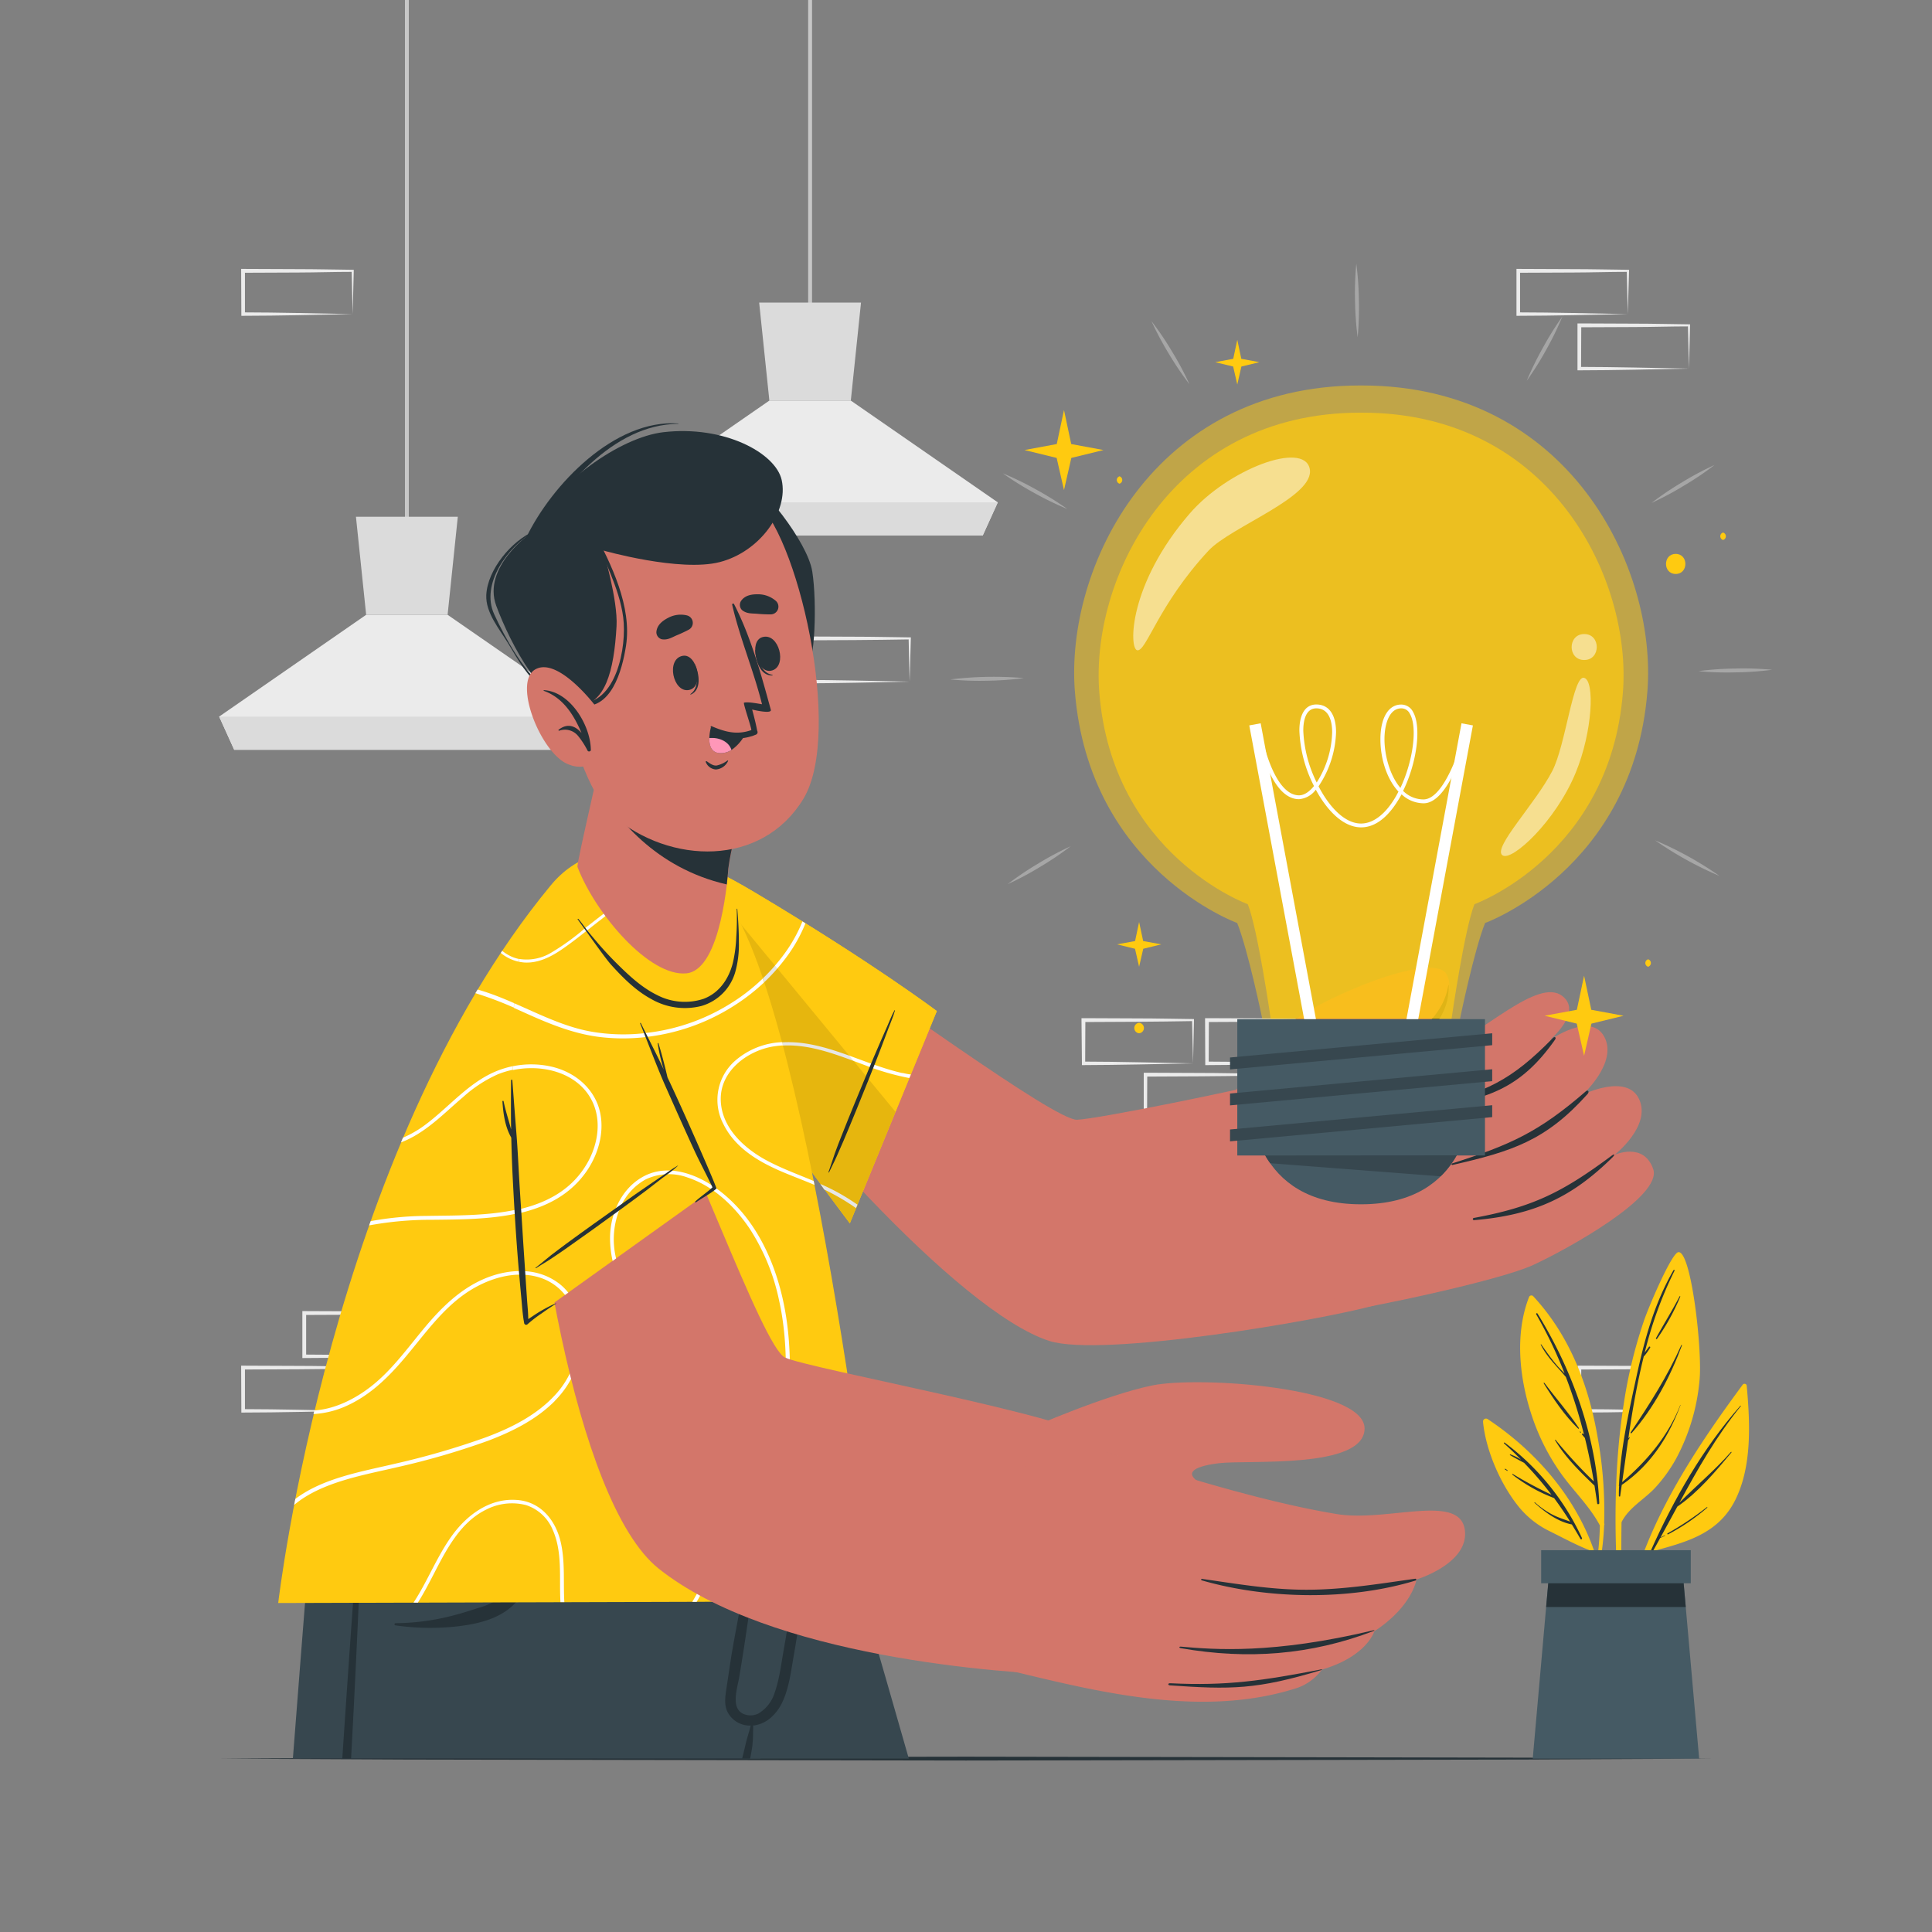 <svg xmlns="http://www.w3.org/2000/svg" viewBox="0 0 500 500"><rect x="0" y="0" width="500" height="500" fill="#808080" stroke="none"/><g id="freepik--background-complete--inject-98"><path d="M107.09,351,93,351.3c-4.74.08-9.52.16-14.3.16h-.45V351l0-11.19v-.5h.5l14.18.06c4.73,0,9.46.12,14.18.17h.28v.26Zm0,0-.26-11.19.26.27c-4.72.05-9.45.16-14.18.17l-14.18.06.5-.5,0,11.19-.45-.44c4.67,0,9.35.08,14.06.16Z" style="fill:#ebebeb"></path><path d="M91.27,365.12l-14.07.29c-4.73.08-9.51.16-14.3.16h-.44v-.45l-.05-11.19v-.5h.5l14.19.06c4.73,0,9.45.12,14.18.17h.27v.26Zm0,0L91,353.93l.26.27c-4.73.05-9.45.16-14.18.17l-14.19.06.5-.5,0,11.19-.45-.44c4.68,0,9.35.08,14.07.16Z" style="fill:#ebebeb"></path><path d="M340.73,275.2l-14.06.28c-4.74.08-9.52.16-14.3.17h-.45v-.45L311.87,264v-.5h.51l14.18.06c4.73,0,9.45.12,14.18.17H341V264Zm0,0L340.47,264l.26.26c-4.73.06-9.45.16-14.18.17l-14.18.07.49-.5-.05,11.19-.44-.45c4.67,0,9.34.09,14.06.17Z" style="fill:#ebebeb"></path><path d="M308.76,275.2l-14.07.28c-4.73.08-9.51.16-14.3.17H280v-.45L279.89,264v-.5h.5l14.19.06c4.73,0,9.45.12,14.18.17H309V264Zm0,0L308.5,264l.26.26c-4.73.06-9.45.16-14.18.17l-14.19.07.5-.5-.05,11.19-.45-.45c4.68,0,9.35.09,14.07.17Z" style="fill:#ebebeb"></path><path d="M324.78,289.31l-14.07.28c-4.74.08-9.51.16-14.3.17H296v-.45l0-11.19v-.5h.5l14.19.06c4.72,0,9.45.12,14.18.17h.27v.26Zm0,0-.27-11.19.27.26c-4.73.06-9.46.16-14.18.17l-14.19.07.5-.5-.05,11.19-.45-.45c4.68,0,9.35.09,14.07.17Z" style="fill:#ebebeb"></path><path d="M437.1,365.12l-14.07.29c-4.74.08-9.52.16-14.3.16h-.45v-.45l0-11.19v-.5h.5l14.18.06c4.73,0,9.46.12,14.19.17h.27v.26Zm0,0-.27-11.19.27.27c-4.73.05-9.46.16-14.19.17l-14.18.06.5-.5-.05,11.19-.45-.44c4.67,0,9.35.08,14.07.16Z" style="fill:#ebebeb"></path><path d="M421.27,81.29l-14.06.28c-4.74.08-9.52.16-14.3.16h-.45v-.45l0-11.18v-.51h.51l14.18.06c4.73,0,9.45.12,14.18.17h.27v.27Zm0,0L421,70.1l.26.26c-4.73,0-9.45.16-14.18.17l-14.18.06.49-.49,0,11.18-.44-.44c4.67,0,9.34.08,14.06.16Z" style="fill:#ebebeb"></path><path d="M437.1,95.39,423,95.68c-4.74.08-9.52.16-14.3.16h-.45v-.45l0-11.18V83.7h.5l14.18.06c4.73,0,9.46.12,14.19.17h.27v.27Zm0,0-.27-11.18.27.26c-4.73,0-9.46.16-14.19.17l-14.18.06.5-.49-.05,11.18-.45-.44c4.67,0,9.35.08,14.07.16Z" style="fill:#ebebeb"></path><path d="M91.27,81.29l-14.07.28c-4.73.08-9.51.16-14.3.16h-.44v-.45L62.41,70.1v-.51h.5l14.19.06c4.73,0,9.45.12,14.18.17h.27v.27Zm0,0L91,70.1l.26.26c-4.73,0-9.45.16-14.18.17l-14.19.06.5-.49,0,11.18-.45-.44c4.68,0,9.35.08,14.07.16Z" style="fill:#ebebeb"></path><path d="M235.41,176.41l-14.06.28c-4.74.08-9.52.16-14.3.17h-.45v-.45l0-11.19v-.5h.5l14.18.06c4.73,0,9.46.12,14.18.17h.27v.26Zm0,0-.26-11.19.26.26c-4.72.06-9.45.16-14.18.17l-14.18.07.5-.5-.05,11.19-.45-.45c4.67,0,9.35.08,14.06.16Z" style="fill:#ebebeb"></path><rect x="104.8" width="1" height="138.61" style="fill:#c7c7c7"></rect><polygon points="153.89 185.45 149.98 194.04 60.61 194.04 56.72 185.45 94.76 159.11 115.84 159.11 153.89 185.45" style="fill:#ebebeb"></polygon><polygon points="118.48 133.74 115.84 159.11 94.76 159.11 92.12 133.74 118.48 133.74" style="fill:#dbdbdb"></polygon><polygon points="153.88 185.45 149.97 194.04 60.61 194.04 56.71 185.45 153.88 185.45" style="fill:#dbdbdb"></polygon><rect x="209.15" width="1" height="83.17" style="fill:#c7c7c7"></rect><polygon points="258.23 130.01 254.33 138.6 164.96 138.6 161.07 130.01 199.11 103.67 220.19 103.67 258.23 130.01" style="fill:#ebebeb"></polygon><polygon points="222.83 78.3 220.19 103.67 199.11 103.67 196.47 78.3 222.83 78.3" style="fill:#dbdbdb"></polygon><polygon points="258.23 130.01 254.32 138.6 164.96 138.6 161.06 130.01 258.23 130.01" style="fill:#dbdbdb"></polygon></g><g id="freepik--Table--inject-98"><polygon points="443.29 455.13 394.96 455.37 346.64 455.46 250 455.62 153.36 455.46 105.03 455.37 56.71 455.13 105.03 454.88 153.36 454.79 250 454.63 346.64 454.79 394.96 454.88 443.29 455.13" style="fill:#263238"></polygon></g><g id="freepik--Character--inject-98"><path d="M235.2,455.12H138.94c-.79-3.1-1.56-6.15-2.33-9.15-.88-3.45-1.75-6.82-2.58-10.1-.18-.73-.37-1.47-.56-2.19q-.94-3.76-1.86-7.34l-1.09-4.29c-.38-1.44-.73-2.86-1.08-4.24-.1-.36-.19-.73-.28-1.08l-.3-1.19-.36-1.42h0c-.14-.5-.26-1-.38-1.48-.25-.93-.48-1.84-.7-2.73-.34-1.32-.67-2.61-1-3.87-.14-.55-.29-1.1-.42-1.63q-.34-1.32-.66-2.58c-.14-.56-.28-1.11-.41-1.65-.58-2.2-1.1-4.28-1.59-6.22l-.39-1.5c-.21-.84-.41-1.64-.61-2.42-.13-.49-.26-1-.37-1.43-.42-1.66-.81-3.17-1.14-4.5-.1-.36-.19-.7-.27-1-.22-.88-.43-1.66-.6-2.35-.07-.28-.13-.55-.21-.8s-.13-.53-.19-.76-.09-.35-.12-.49-.12-.47-.17-.66-.05-.21-.08-.29c-.14-.58-.22-.87-.22-.87h93.7s3.09,10.64,8,27.79c1,3.49,2.08,7.26,3.24,11.26C227.24,427.33,231.07,440.67,235.2,455.12Z" style="fill:#37474f"></path><path d="M154.7,455.12h-2.4Q146.95,433,141.94,410.8q-1.22-5.4-2.39-10.81c-.07-.34-.15-.67-.22-1a.14.14,0,0,1,.28-.07c0,.11.06.22.1.33,1.08,3.86,2.17,7.74,3.23,11.62Q149,432.92,154.7,455.12Z" style="fill:#263238"></path><path d="M209.65,376.85l-4.13,20.7-3.39,17-5.77,28.94-.6,3-1,4.94-.74,3.75h-55.1c-.78-3.11-1.57-6.16-2.32-9.15-.88-3.45-1.75-6.82-2.58-10.1-.18-.73-.37-1.47-.56-2.19q-.94-3.76-1.86-7.34l-1.09-4.29c-.38-1.44-.73-2.86-1.08-4.24-.1-.36-.19-.73-.28-1.08l-.3-1.19-.36-1.42h0c-.14-.5-.26-1-.38-1.48-.25-.93-.48-1.84-.7-2.73-.34-1.32-.67-2.61-1-3.87-.15-.56-.29-1.1-.42-1.63q-.34-1.32-.66-2.58c-.14-.56-.28-1.11-.41-1.65-.58-2.2-1.1-4.28-1.59-6.22l-.39-1.5c-.21-.84-.41-1.64-.61-2.42-.13-.49-.26-1-.37-1.43-.42-1.66-.81-3.17-1.14-4.5-.1-.36-.19-.7-.27-1-.22-.88-.43-1.66-.6-2.35-.07-.28-.13-.55-.21-.8s-.13-.53-.19-.76-.09-.35-.12-.49-.12-.47-.17-.66-.05-.21-.08-.29c-.14-.58-.22-.87-.22-.87Z" style="fill:#263238"></path><path d="M209.67,376.81v0c0,.51-.39,6.1-1.3,14.63-.25,2.49-.56,5.22-.91,8.15-.55,4.62-1.23,9.72-2.08,15.11-1.44,9.4-3.31,19.66-5.75,29.69-.87,3.61-1.82,7.19-2.83,10.69l-121,0c1.42-18.43,2.73-35.1,3.77-48.24C81.07,388.43,82,376.85,82,376.85l109.71,0Z" style="fill:#37474f"></path><path d="M209.41,387.93c-.13,4.33-.32,8.65-.6,12.95-.29,4.67-.72,9.33-1.33,14a4.6,4.6,0,0,1-.06.52q-.85,6.54-2,13.06c-.7,4.05-1.21,8.42-3,12.16a11.93,11.93,0,0,1-2.83,3.82,8.32,8.32,0,0,1-3.87,2,4.33,4.33,0,0,1-.72.12c-.06,0-.13,0-.21,0a.26.26,0,0,1,.14.25c-.05,1.45,0,2.93-.17,4.37a1.13,1.13,0,0,0,0,.18c-.14,1.26-.38,2.5-.61,3.75h-2.07s0-.05,0-.08c.37-1.36.67-2.74,1-4.12s.83-2.78,1.16-4.21a.27.27,0,0,1,.1-.13,6.46,6.46,0,0,1-6.24-3.92c-.7-1.85-.38-3.78-.1-5.68.38-2.48.74-5,1.12-7.43.71-4.55,1.62-9.05,2.43-13.58l.36-2.06c1.63-9.21,3.32-18.42,5.36-27.54.07-.38.16-.76.24-1.14s.47-.18.44.06c-.06.61-.12,1.23-.19,1.84-.36,3.51-.77,7-1.26,10.47-.59,4.09-1,8.2-1.56,12.28-.2,1.4-.39,2.79-.6,4.18-.94,6.72-1.91,13.44-3.06,20.14-.54,3.11-2.48,8.68,2,9.65a4.6,4.6,0,0,0,3-.38,9.54,9.54,0,0,0,4.16-5.26c1.27-3.56,1.72-7.49,2.38-11.2.73-4.1,1.37-8.2,1.95-12.31h0q1.1-7.69,2.29-15.38c.4-2.61.82-5.22,1.23-7.83.2-1.21.39-2.42.59-3.63C209,387.6,209.41,387.67,209.41,387.93Z" style="fill:#263238"></path><path d="M102.38,420.08a60.66,60.66,0,0,0,14.92-2c2.25-.57,4.47-1.29,6.67-2a17.07,17.07,0,0,0,6-3c3.4-2.92,5-7.53,6.45-11.62a111.28,111.28,0,0,0,3.91-14.11c.05-.24.4-.16.4.06a54.54,54.54,0,0,1-2,16c-1.21,4.43-2.85,9.36-6.42,12.46-3.76,3.26-8.87,4.41-13.68,5a63.13,63.13,0,0,1-16.25-.22A.27.27,0,0,1,102.38,420.08Z" style="fill:#263238"></path><path d="M94,387.44q-.41,10.15-.86,20.32-1,23.69-2.28,47.36H88.59q1.56-23.73,3.29-47.43c.5-6.76,1-13.5,1.53-20.26A.3.3,0,0,1,94,387.44Z" style="fill:#263238"></path><path d="M182,257.48c19.11,28.83,65.89,81.86,89.48,89.53,13.6,4.43,71-5.42,84.29-9.21,7.06-2-19.83-59.65-27.43-57.71-7.79,2-43.73,9.43-49.58,9.7s-51.63-33.73-75.48-49.18C173.2,221.13,166.36,233.87,182,257.48Z" style="fill:#d3766a"></path><path d="M346.6,339.47c7.39-.92,41.32-8,50.18-12.09s33.52-17.71,31.07-24.82-10-3.69-10-3.69,9.5-7.4,6.39-14.33-14.66-1.24-14.66-1.24,9.2-8.31,5.6-15-14.26,1-14.26,1,8.77-7.21,3.49-11.47c-6.36-5.13-21,10-31.14,13.76-2.3.86-47.83,14.1-47.83,14.1Z" style="fill:#d3766a"></path><path d="M401.87,268.65c-10.81,11.08-17.45,14.07-32.27,17.62-.29.07-.26.51,0,.47,14.84-2.16,23.71-4.7,32.79-17.6C402.88,268.51,402.39,268.12,401.87,268.65Z" style="fill:#263238"></path><path d="M410.44,282.41C398.21,293,391,296.24,375.78,301.11c-.22.06-.12.44.1.39,15.36-3.52,24.16-6.26,35-18.39C411.36,282.56,411,281.93,410.44,282.41Z" style="fill:#263238"></path><path d="M417.09,299.09c-12.58,9.35-20.3,13.3-35.71,16.12a.29.29,0,0,0,.07.57c16-1.34,25.66-6.21,35.88-16.28C418,298.82,417.88,298.5,417.09,299.09Z" style="fill:#263238"></path><path d="M316,287.78s10.74-16.16,17-22.22,38-20,41.41-13.33c4.4,8.62-12.33,20.29-21.27,24.93,0,0,10.18,19.94,0,30.91S316,287.78,316,287.78Z" style="fill:#d3766a"></path><path d="M374.81,255c-1.66,10.76-13.79,16.1-22.13,21.25a.89.89,0,0,0-.14,1.46c3.71,8.65,6.42,21.92,1.17,30.35a.23.23,0,0,0,.37.27c6.85-8.27,5.25-21.53.58-30.74,8.63-5.15,20.56-11,20.26-22.58C374.92,254.94,374.82,254.92,374.81,255Z" style="fill:#263238"></path><path d="M242.45,261.66,219.94,316.6s-36.75-48.43-48.27-71.35c-12-23.88-6.94-32.49,23.48-14.39C225.76,249.07,242.45,261.66,242.45,261.66Z" style="fill:#FFCA10"></path><path d="M242.45,261.66l-10.69,26.09L219.94,316.6s-36.74-48.43-48.27-71.35c-6.1-12.11-7.79-20.29-4-23.05s12.52-.26,27.51,8.66C225.76,249.08,242.45,261.66,242.45,261.66Z" style="fill:#FFCA10"></path><path d="M175.36,221.69c.35.08.71.17,1.08.28l-.94.66c-3.25,2.33-6.44,4.75-9.61,7.22,0-.28-.09-.55-.11-.81C168.91,226.54,172.05,224,175.36,221.69Zm32.31,16.78a38.53,38.53,0,0,1-4.65,8.34,49.22,49.22,0,0,1-13.78,12.77,51.12,51.12,0,0,1-7,3.67c.18.29.38.58.56.88a55.71,55.71,0,0,0,7.23-3.87,50.39,50.39,0,0,0,13.37-12.38,38.8,38.8,0,0,0,5.05-8.92Zm4.68,68,1,1.4c.17.07.35.17.52.25a58.39,58.39,0,0,1,7.66,4.53l.37-.89c-.87-.6-1.75-1.18-2.66-1.74A51.48,51.48,0,0,0,212.35,306.43Zm21.18-28.76c-8.16-1.84-15.63-5.91-23.88-7.45-6.72-1.26-13.9-.51-19.22,4.13-.17.16-.35.31-.51.49.17.25.36.52.53.79a18.29,18.29,0,0,1,9.05-4.69c8.34-1.65,16.68,1.85,24.36,4.69A65.33,65.33,0,0,0,235.34,279l.38-.93C235,278,234.25,277.83,233.53,277.67Z" style="fill:#fff"></path><path d="M231.48,261.49c-.69,1.24-1.2,2.59-1.77,3.89s-1.17,2.67-1.76,4c-1.19,2.7-2.33,5.43-3.46,8.16-2.26,5.46-4.54,10.91-6.7,16.41-.6,1.51-1.19,3-1.74,4.55s-1.06,3.26-1.64,4.85c0,.1.11.15.15.05.6-1.33,1.31-2.62,1.92-4s1.22-2.74,1.81-4.13c1.15-2.72,2.29-5.45,3.4-8.18,2.18-5.4,4.38-10.78,6.45-16.22.58-1.52,1.14-3,1.72-4.56s1.31-3.18,1.76-4.81C231.65,261.47,231.52,261.41,231.48,261.49Z" style="fill:#263238"></path><path d="M231.76,287.75,219.94,316.6s-36.74-48.43-48.27-71.35c-6.1-12.11-7.79-20.29-4-23.05,6.09.17,10.31.27,10.31.27Z" style="opacity:0.1"></path><path d="M227.12,414.41,72,414.86s13.53-116.73,70.5-185.69c13.18-16,34.41-7.28,43.36,1.19C208.56,251.87,227.56,413.85,227.12,414.41Z" style="fill:#FFCA10"></path><path d="M174.69,223.21c-6.63,4.79-13,10-19.45,15-3.33,2.57-6.57,5.3-10.05,7.65-2.79,1.88-6,3.44-9.42,3.25a10.91,10.91,0,0,1-6.17-2.49c.11-.18.24-.37.36-.55a11.33,11.33,0,0,0,2.34,1.46c3.43,1.57,7.16.79,10.35-1,3.53-1.94,6.64-4.69,9.82-7.15l10.41-8.08c3.59-2.78,7.15-5.78,10.88-8.5Zm-23,79.94c3.43-4.91,5.1-11.5,3-17.26-1.93-5.15-6.54-8.54-11.77-9.8A23.77,23.77,0,0,0,126.74,278c-6.53,3.31-11.28,9.19-17.15,13.44a28,28,0,0,1-5.31,3c-.17.41-.33.81-.5,1.21,6.32-2.39,11-7.43,16.07-11.73a34.32,34.32,0,0,1,8.89-5.85,23.3,23.3,0,0,1,8.64-1.71c5.68-.06,11.74,2.06,15,7,3.68,5.55,2.6,12.75-.75,18.18-8.49,13.76-27.28,12.88-41.32,13.14a81.73,81.73,0,0,0-14.37,1.35c-.15.37-.28.73-.4,1.1a88.18,88.18,0,0,1,16.36-1.45C125.57,315.52,142.93,315.74,151.73,303.15Zm3.43-34.78A53.42,53.42,0,0,0,190,260.26a51.93,51.93,0,0,0,7.73-6c-.11-.35-.22-.69-.35-1a49.47,49.47,0,0,1-8.18,6.37A52.15,52.15,0,0,1,153.18,267c-10.31-1.76-19.56-8.1-29.57-10.9-.2.31-.38.62-.58.93a90.8,90.8,0,0,1,12.66,5C142,264.89,148.27,267.51,155.16,268.37Zm-11.51,94.14a24,24,0,0,0,7-15.55c.3-5.37-1.41-11-5.68-14.55-4.9-4-11.56-4.18-17.36-2.3-6.69,2.17-11.88,6.8-16.42,12-4.94,5.69-9.27,12.17-15.28,16.82-4.09,3.16-9.24,5.75-14.51,6.09-.08.31-.15.62-.23.93A23.54,23.54,0,0,0,89,364.14c6.6-2.78,11.6-7.75,16.12-13.16,4.76-5.67,9.2-12,15.41-16.28,5.42-3.71,12.65-6.13,19.15-4.07,6.06,1.91,9.56,7.52,10,13.67a22.57,22.57,0,0,1-6,16.7c-4.83,5.26-11.36,8.53-18,11a201.55,201.55,0,0,1-23.49,6.82c-8.47,2-18.66,3.7-25.76,9.11-.1.53-.21,1-.3,1.54,7.11-5.95,18-7.72,26.8-9.79a195,195,0,0,0,23.4-6.82C132.63,370.47,138.86,367.36,143.65,362.51Zm-10,25.67c-6.83-.46-12.65,3.81-16.51,9.07-4,5.46-6.38,11.88-10.08,17.51h1.12c1.51-2.37,2.81-4.89,4.07-7.32,3.28-6.35,6.88-13.47,13.62-16.76a14.59,14.59,0,0,1,10.31-1.16,11.24,11.24,0,0,1,6.91,6.42c2.6,5.89,1.62,12.46,2,18.69v0h1c-.3-5.09.23-10.24-.88-15.28C143.9,393.53,140,388.6,133.69,388.18ZM204,410.52c-2.32-6.31-2.35-13.17-2-19.79.78-16.62,4.05-33.39,1.44-50-2-12.72-7.46-25.62-18.23-33.31-5.48-3.9-13-6.41-19.22-2.71-5.28,3.12-8.05,9.44-8.12,15.4-.09,7.72,3.51,14.95,7.29,21.47s8,12.56,11.8,19,7,13.07,8.39,20.34a46.8,46.8,0,0,1-.65,20.36,48.35,48.35,0,0,1-5.54,13.28l1.13,0c.51-.86,1-1.74,1.45-2.62a48.62,48.62,0,0,0,2.48-38.64c-5.1-14-15.36-25.31-21.69-38.73-3.24-6.86-5.33-15-1.94-22.24a15.14,15.14,0,0,1,6.44-7.09,14,14,0,0,1,10.94-.51c6.68,2.19,12.25,7.58,16.09,13.32a54.51,54.51,0,0,1,7.58,18.56c3.56,16.13.75,32.71-.4,48.94-.5,7-.93,14.17.57,21.09a26.75,26.75,0,0,0,2.93,7.85H206A20.16,20.16,0,0,1,204,410.52ZM187.2,290.89c3.24,6.58,9.81,10.16,16.33,12.83,2.42,1,4.86,1.91,7.25,2.93-.06-.34-.13-.67-.19-1-3.79-1.61-7.65-3-11.35-4.9-6.29-3.16-12.8-8.86-12.71-16.52.08-7,6.56-12,13-13.3a23.42,23.42,0,0,1,3.1-.38c-.08-.27-.16-.56-.23-.84a19.71,19.71,0,0,0-11.94,4.63A13.48,13.48,0,0,0,187.2,290.89Z" style="fill:#fff"></path><path d="M136.48,270.41c0,38.07,12.09,118.12,34,135.56,28.76,22.89,88.73,27.13,107.72,27.59,8.28.2,12.87-54.74,6.42-60.81s-75.49-18.56-81.46-21.42-25.31-58.71-40.77-86.82C142.89,229.05,136.48,238.42,136.48,270.41Z" style="fill:#d3766a"></path><path d="M310.49,383.68c-3.62-2.17-2.51-4.08,4.94-5s37.72,1.62,37.72-9-42.76-13.65-55-11.12-31.25,10.91-31.25,10.91C275.06,371.69,294.45,379.05,310.49,383.68Z" style="fill:#d3766a"></path><path d="M257,431.31c23.35,5.51,52.07,13.78,77.92,5.77a13.41,13.41,0,0,0,7.2-5c11.65-3.39,13.55-9.9,13.55-9.9,9.89-6.48,10.92-13.41,10.92-13.41s13.63-4.12,12.51-12.78c-1.23-9.71-20.14-2-33.12-4.15-29.75-4.88-70.66-20.14-79.1-22.4Z" style="fill:#d3766a"></path><path d="M311.19,408.63c8.78,1.26,17.38,2.73,26.29,2.79,9.77.07,19.18-1.5,28.81-2.85a.24.24,0,0,1,.1.46c-17,5.21-38.17,4.9-55.26,0C310.71,408.91,310.75,408.56,311.19,408.63Z" style="fill:#263238"></path><path d="M305.64,426.15c8.61.75,23.76,2,49.95-4.27.08,0,.15.12.06.16-16.47,6.32-32.82,7.5-50,4.52C305.07,426.47,305.06,426.1,305.64,426.15Z" style="fill:#263238"></path><path d="M302.83,435.62c14.69.73,24.05-.68,39.2-3.6.09,0,.14.12.05.15-16.87,5.14-23.58,5.09-39.35,4C302.19,436.09,302.25,435.6,302.83,435.62Z" style="fill:#263238"></path><path d="M184.57,307.66,136.3,342.23s-5.38-60.55-3-86.09c2.52-26.61,11.39-31.21,27.53.29C177.12,288.13,184.57,307.66,184.57,307.66Z" style="fill:#FFCA10"></path><path d="M147.07,334.53l-.85.6a13.48,13.48,0,0,0-6.54-4.5,16.33,16.33,0,0,0-4.37-.74l-.06-.92a15.85,15.85,0,0,1,9.74,3.44A13.88,13.88,0,0,1,147.07,334.53Zm-1.88-88.68c2.18-1.48,4.28-3.1,6.35-4.75-.14-.21-.31-.4-.46-.6a61.49,61.49,0,0,1-8.43,6.05,12.28,12.28,0,0,1-8.25,1.63c0,.23-.09.47-.13.71a10.83,10.83,0,0,0,1.5.21C139.2,249.29,142.4,247.73,145.19,245.85Zm-2.28,30.24a23.66,23.66,0,0,0-10.19-.15c0,.33,0,.65,0,1a22.75,22.75,0,0,1,4.65-.5c5.68-.06,11.74,2.06,15,7,3.68,5.55,2.6,12.75-.75,18.18-4,6.53-10.39,9.76-17.45,11.39l.06,1c6.93-1.58,13.23-4.67,17.51-10.79,3.43-4.91,5.1-11.5,3-17.26C152.75,280.74,148.14,277.35,142.91,276.09Zm23.5-8.66a48.87,48.87,0,0,1-13.23-.42c-7-1.2-13.52-4.51-20.12-7.38l-.06,1.21,2.69,1.21c6.27,2.84,12.58,5.46,19.47,6.32a50.66,50.66,0,0,0,11.74.05Zm17.82,39.34c-5.36-3.51-12.37-5.53-18.23-2-5.28,3.12-8.05,9.44-8.12,15.4a26.92,26.92,0,0,0,.67,6.16l.9-.63a20.8,20.8,0,0,1,1.15-13.35,15.14,15.14,0,0,1,6.44-7.09,14,14,0,0,1,10.94-.51,24.59,24.59,0,0,1,6.29,3.16l.3-.21S184.46,307.36,184.23,306.77Z" style="fill:#fff"></path><path d="M175.37,301.68c-1.24.69-2.4,1.56-3.57,2.36l-3.62,2.46c-2.45,1.66-4.86,3.36-7.27,5.08-4.82,3.42-9.64,6.83-14.4,10.33-1.31,1-2.61,1.93-3.89,2.93s-2.62,2.2-4,3.24c-.09.06,0,.18.1.12,1.22-.81,2.51-1.52,3.73-2.33s2.5-1.67,3.73-2.53q3.63-2.54,7.23-5.13c4.71-3.41,9.44-6.8,14.08-10.3l3.88-3c1.36-1,2.8-2,4-3.14C175.52,301.76,175.45,301.64,175.37,301.68Z" style="fill:#263238"></path><path d="M170.41,270c0-.12-.22-.06-.2.06a44.69,44.69,0,0,0,1.57,6.73c-.46-.95-.9-1.91-1.37-2.86-1.51-3.06-3.07-6.1-4.57-9.16a.1.1,0,0,0-.18.08c2.25,5.51,4.28,11.13,6.7,16.58s4.83,10.89,7.33,16.3c1.38,3,3.31,6.56,4.7,9.54-1.25,1.2-3.09,2.41-4.46,3.68-.12.11.07.29.21.2,1.59-1.13,3.71-2.19,5.27-3.54.2-.17-8.32-19.65-12.66-28.78C172.05,275.82,171.29,272.86,170.41,270Z" style="fill:#263238"></path><path d="M143.8,337.32a37.17,37.17,0,0,0-4,2.06c-1.07.63-2.07,1.35-3.09,2,0-1.72-.21-3.45-.32-5.16q-.21-3.06-.41-6.12c-.27-4.08-.55-8.16-.8-12.24s-.54-8.16-.78-12.25-.42-8.17-.75-12.25c-.37-4.59-.71-9.19-1.06-13.78a.16.16,0,0,0-.32,0q-.08,6.36,0,12.72c-.62-2.43-1.44-4.82-1.94-7.28a.15.15,0,0,0-.3.05c.21,3.17.68,6.56,2.29,9.35.08,3.31.18,6.63.35,9.95.41,8.17.91,16.33,1.61,24.49.2,2.29.4,4.58.62,6.88s.34,4.54.77,6.75a.52.52,0,0,0,.87.21,33.41,33.41,0,0,1,3.6-2.77c1.2-.86,2.43-1.68,3.67-2.48C144,337.44,143.9,337.28,143.8,337.32Z" style="fill:#263238"></path><path d="M190.66,235.19a70.52,70.52,0,0,1-.12,7.41,35.35,35.35,0,0,1-.88,6.61c-1,3.93-3.39,7.74-7.62,9.3a15.53,15.53,0,0,1-12-1c-3.91-1.92-7.15-4.94-10.14-7.89-1.85-1.83-3.63-3.73-5.31-5.7-.85-1-1.7-2-2.5-3s-1.55-2.11-2.41-3.1c-.07-.08-.24,0-.18.1,1.72,2.37,7,9.9,8.63,11.72,3,3.31,6.3,6.67,10.38,8.89a17.4,17.4,0,0,0,13,1.82,12.8,12.8,0,0,0,8.79-8.84,26.57,26.57,0,0,0,.92-7.71c0-2.86-.17-5.72-.41-8.55C190.72,235.15,190.66,235.16,190.66,235.19Z" style="fill:#263238"></path><path d="M177.64,251.9c-9.53.94-23.47-15.28-28.19-27.53-.32-.84,7.14-31.71,8-38,.16-1.28,38.09,14.85,38.09,14.85s-5.64,12.62-7,23.56C188.38,225.72,186.84,251,177.64,251.9Z" style="fill:#d3766a"></path><path d="M195.53,201.24s-5.64,12.62-7.05,23.56c0,.22-.13,1.8-.39,4.09-18.48-4.24-28.84-17.32-34-26.42,1.56-7,3-13.53,3.32-16.07C157.61,185.11,195.53,201.24,195.53,201.24Z" style="fill:#263238"></path><path d="M194.08,125.06c2.29-.28,14.9,14.92,16.14,22.87s.72,24.22-1.58,24.84S192.31,125.28,194.08,125.06Z" style="fill:#263238"></path><path d="M143.71,147.67c-3.93,14.17,4.58,54.6,14.83,63.4,14.87,12.74,38.67,13.37,49.39-4.36,10.38-17.18-1.63-69.68-13-77.61C178.1,117.41,149.51,126.72,143.71,147.67Z" style="fill:#d3766a"></path><path d="M178.29,162.94a35.81,35.81,0,0,1-3.33,1.55c-1.29.59-2.25,1.19-3.7.95a1.89,1.89,0,0,1-1.39-1.85c.13-1.79,1.52-2.9,3-3.67a6.88,6.88,0,0,1,4.93-.65A2,2,0,0,1,178.29,162.94Z" style="fill:#263238"></path><path d="M179.84,171.93c0-.09-.18.18-.14.29.76,2.69,1.19,5.88-1,7.4-.07,0,0,.18.06.14C181.6,178.59,181,174.35,179.84,171.93Z" style="fill:#263238"></path><path d="M176.72,169.72c-4.43.76-2.58,9.56,1.53,8.86S180.43,169.08,176.72,169.72Z" style="fill:#263238"></path><path d="M195.46,168.25c0-.11.24.08.26.19.49,2.75,1.51,5.81,4.17,6.2.08,0,.1.15,0,.15C196.8,175,195.48,170.93,195.46,168.25Z" style="fill:#263238"></path><path d="M197.3,164.89c4.31-1.26,6.51,7.47,2.51,8.63S193.68,165.94,197.3,164.89Z" style="fill:#263238"></path><path d="M199.5,159a34.93,34.93,0,0,1-3.69-.17c-1.42-.09-2.55,0-3.73-.9a1.9,1.9,0,0,1-.37-2.29c.95-1.53,2.7-1.86,4.41-1.84a7,7,0,0,1,4.69,1.73A2,2,0,0,1,199.5,159Z" style="fill:#263238"></path><path d="M182.87,197c.78.5,1.62,1.24,2.63,1.11a7.38,7.38,0,0,0,2.78-1.3.1.1,0,0,1,.15.12,3.78,3.78,0,0,1-3.15,2.21,3,3,0,0,1-2.65-2C182.55,197.07,182.75,197,182.87,197Z" style="fill:#263238"></path><path d="M184,188.27a9.52,9.52,0,0,0,7.07,2.83,12.12,12.12,0,0,0,3.37-.55,3.11,3.11,0,0,0,.63-.21l.57-.22a.68.68,0,0,0,.42-.72v0a1.52,1.52,0,0,0-.09-.28v0l-.06-.24c-.38-2.11-1.26-5.26-1.26-5.26.85.23,5.13,1.16,4.84.08-2.45-9-5.18-18.94-9.51-27.34a.26.26,0,0,0-.49.17c2,8.71,5.55,17,7.72,25.73-1.35-.22-3.57-.66-4.66-.41-.28.15,1.8,6.06,1.89,7a.45.45,0,0,1,0,.1c-3.44,1.2-6.32.69-10.24-1C184,187.86,183.8,188.09,184,188.27Z" style="fill:#263238"></path><path d="M193,189.74a11.21,11.21,0,0,1-3.69,4.35,5.1,5.1,0,0,1-3,.82c-2.3-.11-2.77-2.1-2.73-3.89a11.82,11.82,0,0,1,.42-2.83A14.57,14.57,0,0,0,193,189.74Z" style="fill:#263238"></path><path d="M189.3,194.09a5.1,5.1,0,0,1-3,.82c-2.3-.11-2.77-2.1-2.73-3.89C186,190.76,188.62,191.86,189.3,194.09Z" style="fill:#ff97b8"></path><path d="M149.31,182.88c7.34-.53,9.59-9.14,10.25-20.8.39-6.81-3.47-19.62-3.47-19.62s19.88,5.67,30.21,3,17.82-13.09,16-21.23c-1.55-7-14.92-14.24-30.68-12.37-11,1.3-28,13-34.24,26.09,0,0-12.67,8.78-8.95,18.83S141,183.48,149.31,182.88Z" style="fill:#263238"></path><path d="M149.69,182c9.85.48,12.57-14.68,11.6-22.19-1-7.8-5.27-15.17-7.84-22.53,0,0,0-.06.06,0,4.71,8.67,10.07,19.74,8.5,29.86-1,6.37-3.82,17.1-12.35,15.43C149.37,182.45,149.38,182,149.69,182Z" style="fill:#263238"></path><path d="M125.85,154c.31-6.6,6.57-14.08,12.44-16.57.05,0,.09.07,0,.1-6.87,3.85-14,13.65-10.38,21.47,2.88,6.25,7.42,14.37,12.73,18.84.14.12,0,.31-.18.21-4.08-2.94-6.36-7.27-8.93-11.5C129.33,162.9,125.64,158.6,125.85,154Z" style="fill:#263238"></path><path d="M136.16,139.18c6.6-13.75,22.93-30.8,39.43-29.58,0,0,0,.08,0,.08-17.27.16-30.16,17-38.78,29.93C136.55,140,136,139.57,136.16,139.18Z" style="fill:#263238"></path><path d="M154,182.57s-9.69-12.79-15.54-9.29,1.79,22.28,8.89,24.62a7.13,7.13,0,0,0,9.4-4.18Z" style="fill:#d3766a"></path><path d="M140.77,178.61c-.11,0-.12.15,0,.19,5,1.8,7.75,6.25,9.73,10.9-1.52-1.76-3.55-2.68-5.92-.85-.13.1,0,.29.14.26a4.37,4.37,0,0,1,4.88,1.34,21.19,21.19,0,0,1,2.46,3.81c.24.43,1,.17.84-.33,0,0,0-.08,0-.11C152.72,187.56,147.52,179,140.77,178.61Z" style="fill:#263238"></path></g><g id="freepik--Plant--inject-98"><path d="M451,358.37c-13.22,17.91-27,38.69-30.37,61.15,0,.34.51.45.59.12a133,133,0,0,1,5.84-18c8.7-2.39,17.23-4.35,21.8-13,4.65-8.87,4.06-20.44,3.18-30.1C451.93,358.05,451.22,358,451,358.37Z" style="fill:#FFCA10"></path><path d="M427.15,401.49c5.94-13.34,13.56-26.72,23.26-37.68.06-.08.16,0,.1.1-6.34,7.81-11.17,16.31-15.88,25,4.38-4.44,9.18-8.42,13.33-13.14.08-.09.21,0,.13.14-4.12,4.94-8.62,10.31-14,14q-2.16,4-4.36,8c.36-.2.73-.38,1.1-.57.07,0,.12.07.06.1-.41.21-.82.43-1.24.6-.69,1.26-1.38,2.53-2.1,3.78C427.41,402,427,401.77,427.15,401.49Z" style="fill:#263238"></path><path d="M431.57,396.83a78.24,78.24,0,0,0,10.15-6.77c.08-.07.21.05.12.12a53.28,53.28,0,0,1-10.13,6.9A.14.14,0,0,1,431.57,396.83Z" style="fill:#263238"></path><path d="M419.05,416.19a.25.25,0,0,0,.49,0c.07-7.39,0-14.82.11-22.25,1.9-3.83,6-5.94,8.79-9a39.2,39.2,0,0,0,5.28-7.34,52.78,52.78,0,0,0,6.12-20.41c.78-7.91-2.22-34-5.56-33.11-1.73.47-7.32,13.4-8.81,17.68a123.17,123.17,0,0,0-5.26,21.67C417.51,380.8,417.73,398.67,419.05,416.19Z" style="fill:#FFCA10"></path><path d="M419,384.28l0,0c.41-9.36,2.52-18.81,4.49-27.89,2.13-9.78,4.61-19,9.64-27.71a.15.15,0,0,1,.25.15,102.87,102.87,0,0,0-7.74,21.27c.33-.53.74-1,1.09-1.53.14-.19.47,0,.33.19a13.46,13.46,0,0,1-1.57,2.22.11.11,0,0,1-.07,0c-1.73,7-3,14.14-4,21.27l.24-.27a.07.07,0,0,1,.11.08c-.13.24-.28.47-.43.71-.53,3.62-1,7.23-1.53,10.81,6.45-5.51,11.95-12,15.06-20,0,0,.07,0,.06,0-3.05,8.3-7.84,15.67-15.22,20.71-.14,1-.27,1.93-.41,2.89,0,.2-.34.14-.34-.05,0-.85,0-1.71.07-2.56A.2.2,0,0,1,419,384.28Z" style="fill:#263238"></path><path d="M422,370.72c4.92-7.35,9.52-14.49,13.13-22.62,0-.09.19,0,.16.07-3,8.07-7.29,16.25-13.05,22.74C422.17,371,421.94,370.87,422,370.72Z" style="fill:#263238"></path><path d="M428.58,346.29c2-3.61,4.19-7.13,6.11-10.81.06-.1.2,0,.16.09a57,57,0,0,1-6,10.9C428.76,346.66,428.46,346.5,428.58,346.29Z" style="fill:#263238"></path><path d="M427.79,347.86a0,0,0,0,1,0,.06A0,0,0,1,1,427.79,347.86Z" style="fill:#263238"></path><path d="M414.05,394.79a75.82,75.82,0,0,1-1.73,14.58c.08.52.15,1.05.23,1.59a69.48,69.48,0,0,0,2.6-16.24.49.49,0,0,0,0-.5v0a107,107,0,0,0-1.64-22c-2.29-13.59-7.29-26.64-16.77-36.82a.67.67,0,0,0-1,.21c-3.82,9.73-2.49,21.34.77,31A56.37,56.37,0,0,0,404,381.36C407.26,385.93,411.41,389.8,414.05,394.79Z" style="fill:#FFCA10"></path><path d="M397.89,339.92c9,14.58,15.24,31.87,16,49.09,0,.31-.5.39-.54.08-.22-1.55-.45-3.09-.7-4.61h0c-3.72-3.56-7.54-7.31-10.2-11.76-.05-.08.07-.17.13-.1a123.12,123.12,0,0,0,9.9,10.77c-.64-3.8-1.4-7.55-2.31-11.24l-.71-.84c-.15-.18.11-.45.27-.27l.21.24a129.51,129.51,0,0,0-4.69-14.91c-2.29-2.73-4.85-5.09-6.51-8.37,0-.08.06-.14.12-.07,1.34,1.88,2.63,3.77,4.15,5.51.61.7,1.27,1.35,1.9,2a115.57,115.57,0,0,0-7.36-15.33A.2.2,0,0,1,397.89,339.92Z" style="fill:#263238"></path><path d="M399.71,357.91c2.9,3.9,6.21,7.63,8.91,11.67.08.12-.09.24-.19.15C405,366.47,402,362,399.51,358,399.43,357.89,399.62,357.79,399.71,357.91Z" style="fill:#263238"></path><path d="M409,370.49l.12.12c.09.09,0,.22-.13.13l-.13-.12A.1.1,0,0,1,409,370.49Z" style="fill:#263238"></path><path d="M383.81,368c.73,7.5,4.67,16.46,9.48,22.24a23.54,23.54,0,0,0,7.69,6c3.33,1.65,6.82,3.55,10.26,4.9a67.48,67.48,0,0,1,3.64,12.9c.11-.37.22-.76.33-1.14-2.21-19-14.5-35.23-30.22-45.65A.77.77,0,0,0,383.81,368Z" style="fill:#FFCA10"></path><path d="M389.25,373.56c-.11-.1,0-.3.16-.21a64.43,64.43,0,0,1,20,24.69c.11.26-.24.49-.39.23-.73-1.28-1.48-2.53-2.24-3.75h0c-3.59-.67-7-3.2-9.65-5.6-.07-.06,0-.17.11-.1A22.49,22.49,0,0,0,401.8,392c1.46.74,3,1.21,4.56,1.8-1.33-2.11-2.72-4.13-4.16-6.1a41.52,41.52,0,0,1-10.79-6.06c-.1-.07,0-.24.1-.17a108.66,108.66,0,0,0,10,5.36,88.89,88.89,0,0,0-7.08-8.25c-1.22-.65-2.46-1.3-3.64-2-.09-.06,0-.22.08-.19a13.6,13.6,0,0,1,2.79,1.37C392.27,376.36,390.81,374.94,389.25,373.56Z" style="fill:#263238"></path><path d="M389.58,380.12a4.35,4.35,0,0,1,.6.43c.06.05,0,.13-.07.1a3.94,3.94,0,0,1-.63-.36C389.37,380.22,389.47,380.05,389.58,380.12Z" style="fill:#263238"></path><polygon points="439.74 455.13 396.67 455.13 400.14 415.89 400.91 407.24 435.5 407.24 436.27 415.89 439.74 455.13" style="fill:#455a64"></polygon><polygon points="436.27 415.89 400.14 415.89 400.91 407.24 435.5 407.24 436.27 415.89" style="fill:#263238"></polygon><rect x="398.85" y="401.19" width="38.72" height="8.56" style="fill:#455a64"></rect></g><g id="freepik--Lines--inject-98"><path d="M351.36,87.3a82.36,82.36,0,0,1-.68-9.53,80.19,80.19,0,0,1,.33-9.54,80.18,80.18,0,0,1,.67,9.53A82.35,82.35,0,0,1,351.36,87.3Z" style="fill:#a6a6a6"></path><path d="M307.83,99.44a80.67,80.67,0,0,1-5.35-7.91A81.71,81.71,0,0,1,298,83.11,78.94,78.94,0,0,1,303.34,91,79.82,79.82,0,0,1,307.83,99.44Z" style="fill:#a6a6a6"></path><path d="M276.21,131.72a81,81,0,0,1-8.59-4.17,79.31,79.31,0,0,1-8.1-5.06,82.09,82.09,0,0,1,8.59,4.18A81,81,0,0,1,276.21,131.72Z" style="fill:#a6a6a6"></path><path d="M265,175.49a82.19,82.19,0,0,1-9.52.68,80,80,0,0,1-9.54-.33,92,92,0,0,1,19.06-.35Z" style="fill:#a6a6a6"></path><path d="M277.11,219a81.79,81.79,0,0,1-7.91,5.34,79,79,0,0,1-8.43,4.49,80,80,0,0,1,7.91-5.34A79,79,0,0,1,277.11,219Z" style="fill:#a6a6a6"></path><path d="M428.3,217.46A89.76,89.76,0,0,1,445,226.69a92.22,92.22,0,0,1-16.69-9.23Z" style="fill:#a6a6a6"></path><path d="M439.55,173.69a80.16,80.16,0,0,1,9.52-.67,78,78,0,0,1,9.54.32,80,80,0,0,1-9.52.67A78,78,0,0,1,439.55,173.69Z" style="fill:#a6a6a6"></path><path d="M427.41,130.16a80.44,80.44,0,0,1,7.9-5.34,79,79,0,0,1,8.43-4.49,78.85,78.85,0,0,1-7.91,5.34A79.82,79.82,0,0,1,427.41,130.16Z" style="fill:#a6a6a6"></path><path d="M395.12,98.54A82.91,82.91,0,0,1,399.3,90a79.88,79.88,0,0,1,5.05-8.1,80.86,80.86,0,0,1-4.17,8.58A81.1,81.1,0,0,1,395.12,98.54Z" style="fill:#a6a6a6"></path></g><g id="freepik--Sparkles--inject-98"><polygon points="265.14 116.47 273.49 114.92 275.36 106.12 277.23 114.92 285.58 116.47 277.26 118.51 275.36 126.82 273.46 118.51 265.14 116.47" style="fill:#FFCA10"></polygon><polygon points="399.74 262.87 408.09 261.33 409.96 252.52 411.82 261.33 420.18 262.88 411.86 264.91 409.96 273.23 408.06 264.91 399.74 262.87" style="fill:#FFCA10"></polygon><polygon points="289.09 244.4 293.76 243.54 294.8 238.62 295.85 243.54 300.52 244.4 295.87 245.54 294.8 250.19 293.74 245.54 289.09 244.4" style="fill:#FFCA10"></polygon><polygon points="314.5 93.73 319.16 92.86 320.21 87.94 321.25 92.86 325.92 93.73 321.27 94.86 320.21 99.51 319.14 94.86 314.5 93.73" style="fill:#FFCA10"></polygon><path d="M294.8,267.41a1.36,1.36,0,0,0,0-2.71A1.36,1.36,0,0,0,294.8,267.41Z" style="fill:#FFCA10"></path><path d="M426.53,250.19a1,1,0,0,0,0-1.92A1,1,0,0,0,426.53,250.19Z" style="fill:#FFCA10"></path><path d="M289.73,125.18a1,1,0,0,0,0-1.91A1,1,0,0,0,289.73,125.18Z" style="fill:#FFCA10"></path><path d="M445.93,139.74a1,1,0,0,0,0-1.92A1,1,0,0,0,445.93,139.74Z" style="fill:#FFCA10"></path><path d="M433.67,148.54c3.34,0,3.34-5.19,0-5.19S430.32,148.54,433.67,148.54Z" style="fill:#FFCA10"></path></g><g id="freepik--light-bulb--inject-98"><g style="opacity:0.5"><path d="M426.34,179c-3.68,46-42,59.87-42,59.87-2.82,7-6.49,24.79-6.49,24.79H326.67s-3.67-17.79-6.49-24.79c0,0-38.33-13.87-42-59.87-2.55-32,20.21-79.23,73.8-79.24h.55C406.12,99.81,428.89,147.07,426.34,179Z" style="fill:#FFCA10"></path></g><g style="opacity:0.7"><path d="M420,179.27C416.65,221.35,381.59,234,381.59,234c-2.58,6.4-5.93,29.67-5.93,29.67h-46.8s-3.36-23.27-5.94-29.67c0,0-35.06-12.68-38.42-54.76C282.17,150,303,106.81,352,106.8h.51C401.52,106.81,422.35,150,420,179.27Z" style="fill:#FFCA10"></path></g><rect x="330.8" y="186.79" width="3" height="81.95" transform="translate(-36.16 64.86) rotate(-10.58)" style="fill:#fff"></rect><rect x="331.25" y="226.26" width="81.95" height="3" transform="translate(80.21 552.03) rotate(-79.46)" style="fill:#fff"></rect><path d="M352.26,214.12c-4.58,0-8.78-4.28-11.73-9.75a6,6,0,0,1-4.34,2.46c-7.47,0-10.49-15.52-10.62-16.18l1-.18c0,.15,3,15.36,9.63,15.36h0c1.32,0,2.65-.92,3.86-2.4a34.18,34.18,0,0,1-3.78-14.36c0-4.29,1.59-6.75,4.38-6.75h0c3.25,0,5.11,2.62,5.11,7.18a26.55,26.55,0,0,1-4.53,14c2.79,5.36,6.77,9.63,11,9.63h0c3.2,0,6.4-2.5,9-7,.23-.41.46-.83.68-1.26-3-3.22-4.67-8.5-4.67-13.53,0-5.53,2.06-9,5.37-9h0a3.43,3.43,0,0,1,3.07,1.89c2.24,3.87,1,13.17-2.57,20.45a7.47,7.47,0,0,0,5.26,2.21h0c5.7,0,10-15.3,10.06-15.45l1,.27c-.19.66-4.57,16.18-11,16.18h0a8.38,8.38,0,0,1-5.71-2.32l-.57,1C360.16,210,356.84,214.12,352.26,214.12Zm10.41-30.8h0c-3.23,0-4.37,4.29-4.37,8,0,4,1.34,9.34,4.13,12.59,3.25-6.89,4.47-15.67,2.45-19.17A2.43,2.43,0,0,0,362.67,183.32Zm-22,0h0c-2.94,0-3.38,3.6-3.38,5.75a33.13,33.13,0,0,0,3.47,13.44,25.33,25.33,0,0,0,4-13C344.76,187.19,344.22,183.32,340.65,183.32Z" style="fill:#fff"></path><rect x="320.21" y="263.76" width="64.1" height="35.28" style="fill:#455a64"></rect><path d="M377,299c-3.77,6.69-11,12.67-24.78,12.67s-21-6-24.79-12.67Z" style="fill:#455a64"></path><path d="M377,299a24,24,0,0,1-4.16,5.43l-44.12-3.39a23.23,23.23,0,0,1-1.29-2Z" style="fill:#37474f"></path><polygon points="386.18 270.49 318.33 276.76 318.33 273.68 386.18 267.41 386.18 270.49" style="fill:#37474f"></polygon><polygon points="386.18 279.8 318.33 286.07 318.33 283 386.18 276.72 386.18 279.8" style="fill:#37474f"></polygon><polygon points="386.18 289.11 318.33 295.38 318.33 292.31 386.18 286.03 386.18 289.11" style="fill:#37474f"></polygon><g style="opacity:0.5"><path d="M294.32,168.29c2.35.39,5.4-11.74,18.44-25.78,5.79-6.23,27.77-14,26.19-21.23s-21.19.2-31.06,11.63C292,151.3,292.16,167.92,294.32,168.29Z" style="fill:#fff"></path><path d="M410,170.81c4.32,0,4.33-6.72,0-6.72S405.63,170.81,410,170.81Z" style="fill:#fff"></path><path d="M388.81,221.33c2.36,1.81,13.83-8.78,19-21.41,4.3-10.48,5-23.73,2.15-24.5s-4.76,17.41-8.23,24.11C397.35,208,386.28,219.41,388.81,221.33Z" style="fill:#fff"></path></g></g></svg>
